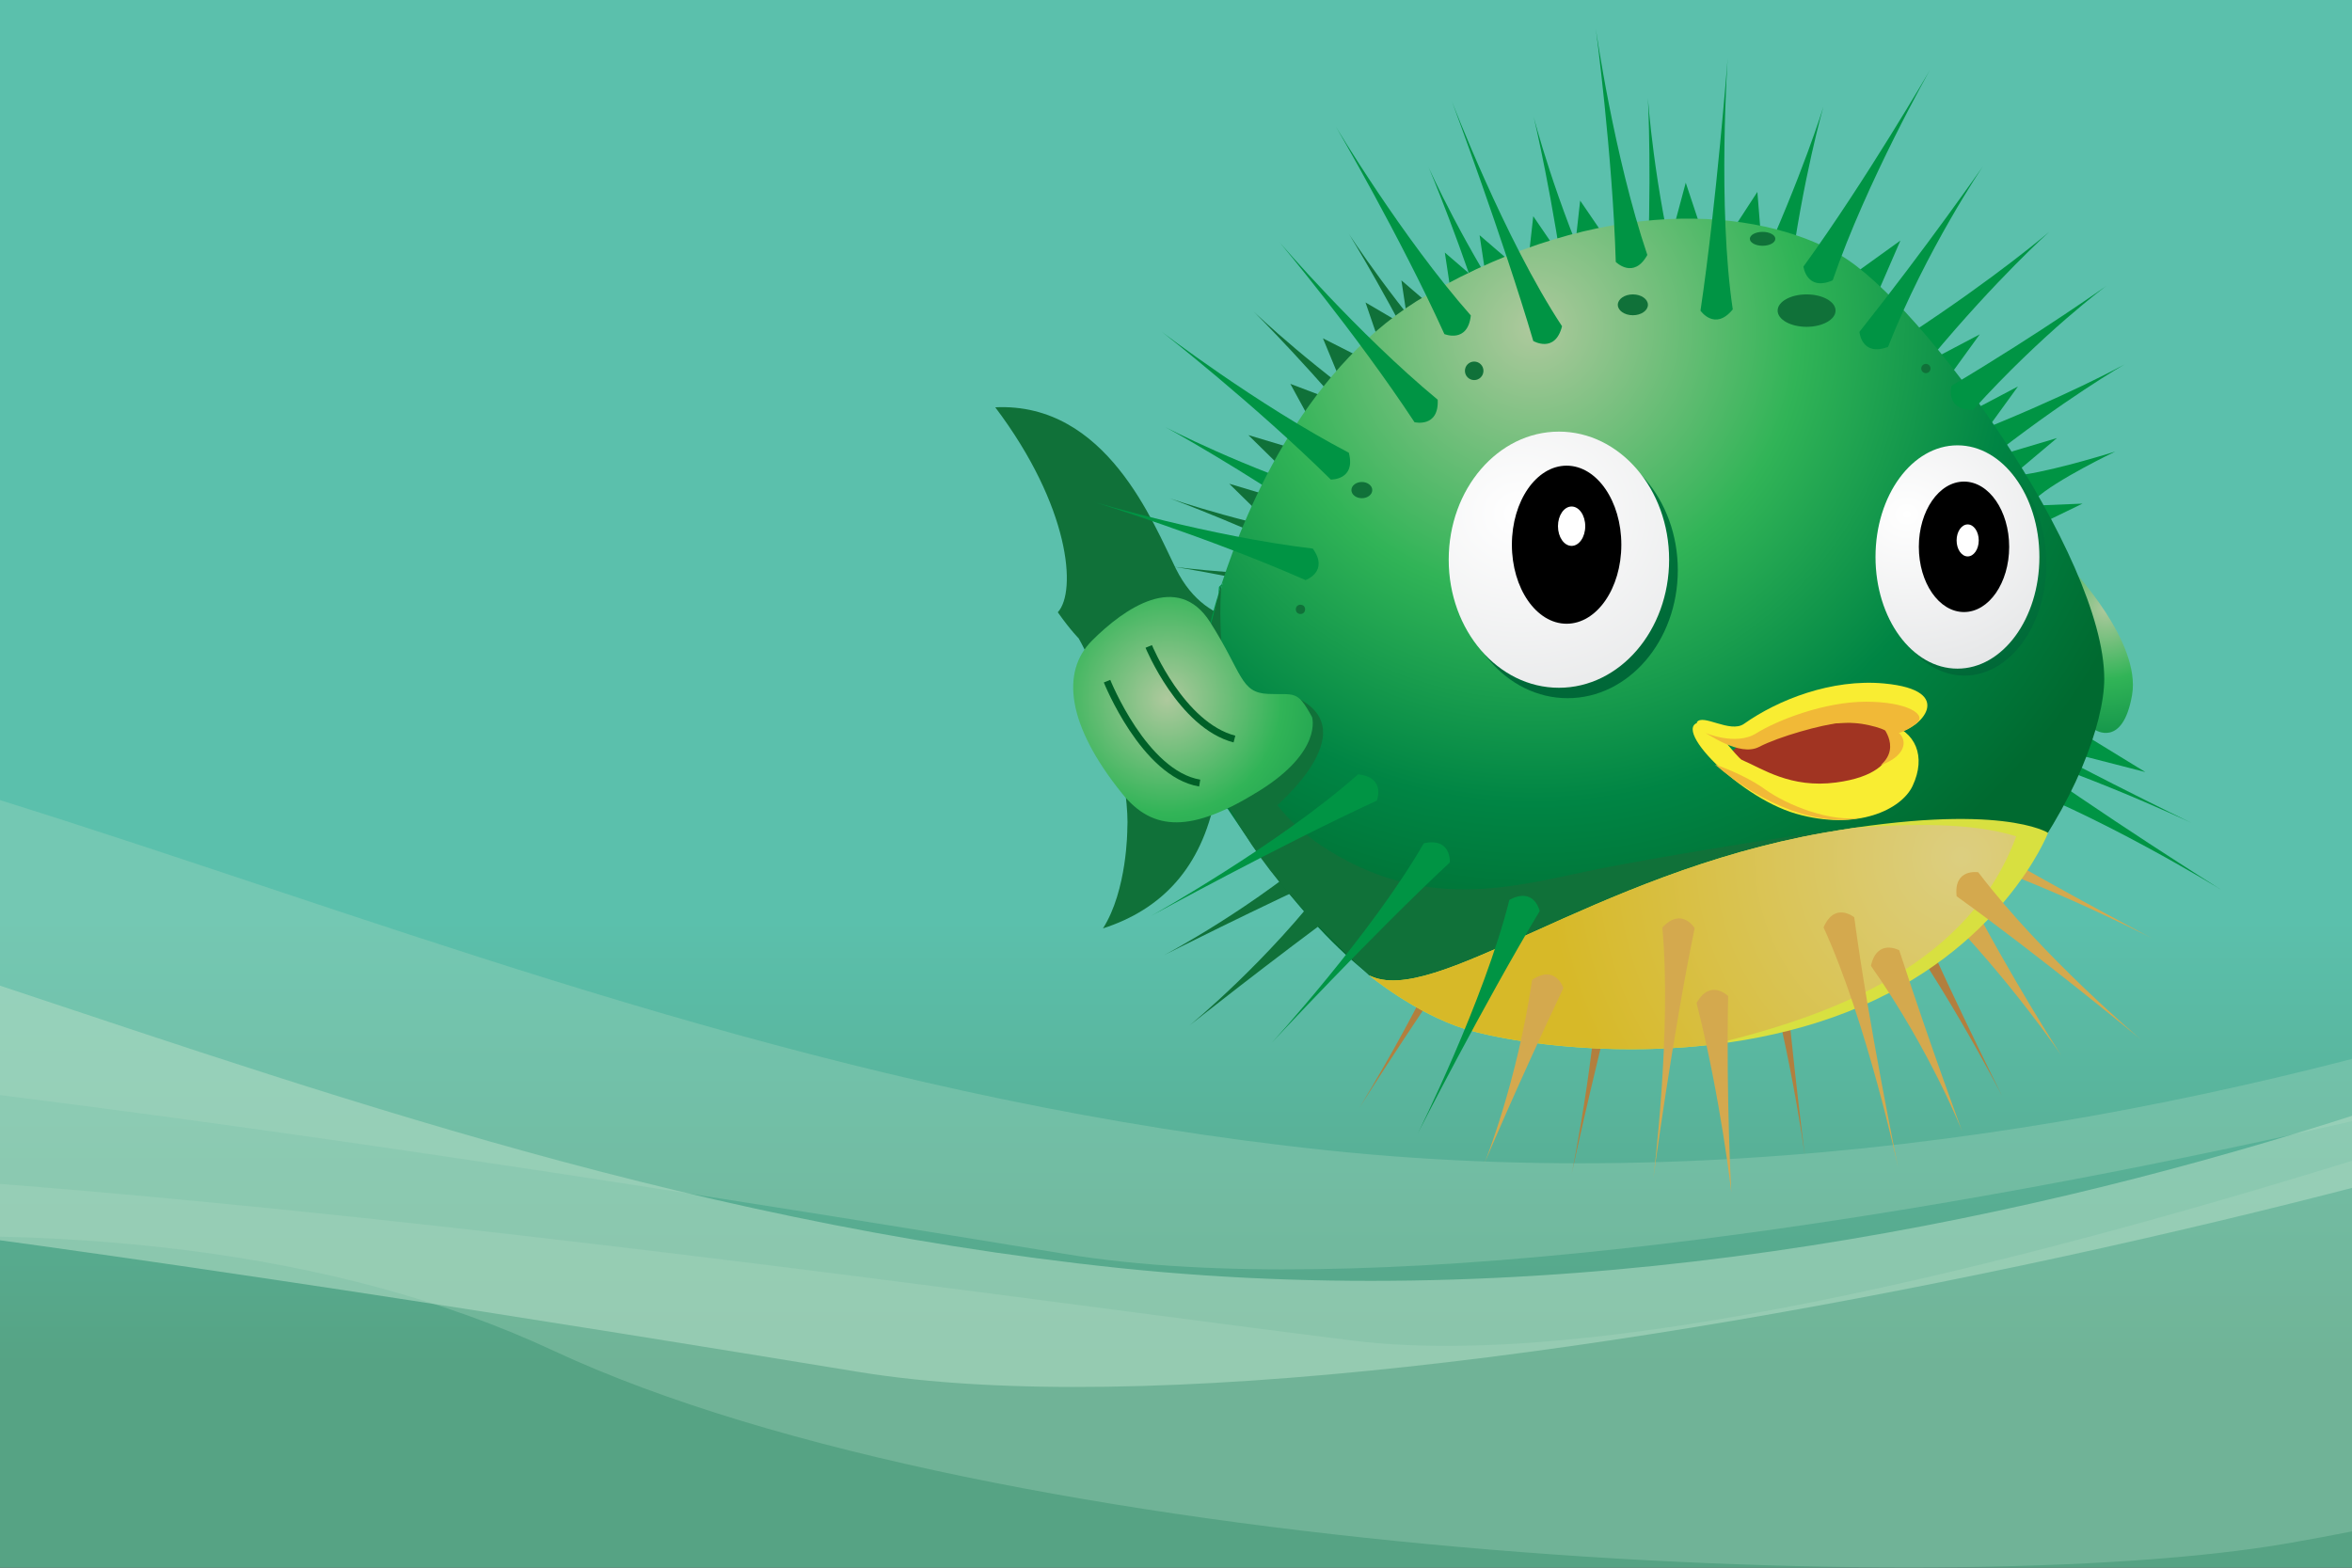 <?xml version="1.0" encoding="utf-8"?>
<!-- Generator: Adobe Illustrator 16.0.0, SVG Export Plug-In . SVG Version: 6.00 Build 0)  -->
<!DOCTYPE svg PUBLIC "-//W3C//DTD SVG 1.1//EN" "http://www.w3.org/Graphics/SVG/1.1/DTD/svg11.dtd">
<svg version="1.1" id="Layer_1" xmlns="http://www.w3.org/2000/svg" xmlns:xlink="http://www.w3.org/1999/xlink" x="0px" y="0px"
	 width="1440px" height="960px" viewBox="0 0 1440 960" enable-background="new 0 0 1440 960" xml:space="preserve">
<rect x="0" y="0" width="1440" height="960" fill="#333333" stroke="none"/>
<linearGradient id="SVGID_1_" gradientUnits="userSpaceOnUse" x1="731.201" y1="394.137" x2="731.201" y2="667.252" gradientTransform="matrix(1 0 0 1 0 169)">
	<stop  offset="0" style="stop-color:#5BC0AC"/>
	<stop  offset="1" style="stop-color:#56A384"/>
</linearGradient>
<rect x="-50.906" y="-58.264" fill="url(#SVGID_1_)" width="1564.212" height="1047.264"/>
<g id="SEA">
	<path opacity="0.3" fill="#AEDBC3" enable-background="new    " d="M-568.998,647.051
		c154.312-51.438,871.414,63.539,1222.397,121.029c350.982,57.486,1199.706-169.443,1240.549-226.93
		c40.841-57.489-12.105-57.489-12.105-57.489S1364.443,762.025,813.762,704.54C263.08,647.051-130.271,356.581-559.921,414.07
		C-989.574,471.556-568.998,647.051-568.998,647.051z"/>
	<path opacity="0.6" fill="#AEDBC3" enable-background="new    " d="M-696.998,719.051
		c154.312-51.438,871.414,63.539,1222.397,121.029c350.982,57.486,1199.706-169.443,1240.549-226.93
		c40.841-57.489-12.105-57.489-12.105-57.489S1236.443,834.025,685.762,776.54C135.08,719.051-258.271,428.581-687.921,486.07
		C-1117.574,543.557-696.998,719.051-696.998,719.051z"/>
	<path opacity="0.3" fill="#AEDBC3" enable-background="new    " d="M-544.792,848.238
		c205.75-78.672,611.197-148.266,883.513-21.183c272.316,127.08,853.256,154.312,1062.032,118.003
		c208.775-36.309,441.758-118.003,441.758-118.003V569.868c0,0-720.128,287.448-1013.622,251.139
		C535.396,784.698-336.019,654.582-493.355,742.335C-650.692,830.085-544.792,848.238-544.792,848.238z"/>
</g>
<g id="PABLO">
	<path fill="#D4A94E" d="M1186.647,555.024c44.671,45.629,75.275,91.115,75.275,91.115s-29.583-45.206-59.711-103.334
		C1202.212,542.808,1187.648,537.623,1186.647,555.024z"/>
	<path fill="#D4A94E" d="M1174.765,516.632c61.751,16.246,142.521,57.812,142.521,57.812s-79.74-41.852-135.427-76.285
		C1181.861,498.159,1166.699,501.184,1174.765,516.632z"/>
	<path fill="#B27F3E" d="M1143.739,541.071c40.677,49.22,82.035,130.101,82.035,130.101s-40.355-80.506-65.498-140.962
		C1160.276,530.21,1146.198,523.82,1143.739,541.071z"/>
	<g>
		<path fill="#B27F3E" d="M1070.471,557.584c22.157,59.89,34.521,149.885,34.521,149.885s-11.539-89.322-15.329-154.688
			C1089.662,552.78,1078.482,542.11,1070.471,557.584z"/>
		<path fill="#B27F3E" d="M979.76,565.826c0.903,63.854-17.475,152.82-17.475,152.82s18.929-88.054,37.157-150.941
			C999.444,567.705,992.47,553.91,979.76,565.826z"/>
		<path fill="#B27F3E" d="M901.368,541.188c-21.22,60.23-69.21,137.355-69.21,137.355s48.194-76.088,87.039-128.789
			C919.197,549.755,917.416,534.399,901.368,541.188z"/>
		<path fill="#009444" d="M1222.343,476.288C1282.658,497.245,1360,544.912,1360,544.912s-76.293-47.867-129.161-86.49
			C1230.839,458.422,1215.49,460.266,1222.343,476.288z"/>
		<path fill="#009444" d="M1197.513,450.784c62.241,14.261,144.321,53.19,144.321,53.19s-81.062-39.247-137.827-71.879
			C1204.007,432.098,1188.954,435.612,1197.513,450.784z"/>
		<polyline fill="#107139" points="789.105,273.882 764.287,266.435 784.851,286.645 		"/>
		<polyline fill="#107139" points="777.404,303.664 752.588,296.219 773.15,316.428 		"/>
		<path fill="#107139" d="M815.97,513.558c-47.788,42.354-103.258,71.332-103.258,71.332s55.133-27.963,114.686-55.179
			C827.397,529.711,833.294,515.42,815.97,513.558z"/>
		<path fill="#009444" d="M1095.479,171.594c8.435-63.297,20.882-106.192,20.882-106.192s-12.856,41.911-40.095,101.452
			C1076.267,166.854,1081.162,181.518,1095.479,171.594z"/>
		<path fill="#009444" d="M1027.649,174.679c-15.298-61.996-18.718-114.596-18.718-114.596s2.676,51.833-0.896,117.209
			C1008.035,177.292,1017.952,189.153,1027.649,174.679z"/>
		<path fill="#009444" d="M978.334,180.648c-26.395-58.145-39.382-109.23-39.382-109.23s12.12,50.466,20.575,115.392
			C959.529,186.81,971.45,196.655,978.334,180.648z"/>
		<path fill="#009444" d="M931.766,203.599c-35.741-52.914-57.089-101.108-57.089-101.108s20.389,47.73,39.575,110.328
			C914.252,212.818,927.652,220.531,931.766,203.599z"/>
		<path fill="#107139" d="M897.508,234.476c-43.315-46.917-71.69-91.337-71.69-91.337s27.357,44.106,55.771,103.093
			C881.586,246.229,895.995,251.833,897.508,234.476z"/>
		<path fill="#107139" d="M858.5,262.889c-53.046-35.542-90.984-72.135-90.984-72.135s36.877,36.525,78.242,87.272
			C845.758,278.027,861.073,280.122,858.5,262.889z"/>
		<path fill="#009444" d="M820.907,305.391c-60.853-19.336-107.492-43.896-107.492-43.896s45.597,24.793,99.479,61.992
			C812.893,323.484,828.182,321.225,820.907,305.391z"/>
		<path fill="#107139" d="M828.818,332.727c-63.041-10.176-112.782-27.611-112.782-27.611s48.746,17.814,107.516,46.686
			C823.55,351.799,838.343,347.314,828.818,332.727z"/>
		<path fill="#107139" d="M834.36,351.903c-63.807,2.422-116.006-4.896-116.006-4.896s51.297,7.886,114.593,24.634
			C832.947,371.643,846.569,364.338,834.36,351.903z"/>
		<path fill="#009444" d="M1182.064,219.316c40.836-49.093,72.574-77.333,72.574-77.333s-31.562,27.188-86.314,63.088
			C1168.324,205.074,1164.659,220.098,1182.064,219.316z"/>
		<path fill="#009444" d="M1213.857,283.9c50.057-39.648,86.923-60.758,86.923-60.758s-36.477,20.119-97.439,43.993
			C1203.339,267.138,1196.666,281.086,1213.857,283.9z"/>
		<path fill="#107139" d="M778.116,379.716c0,0-37.762,9.573-58.148-31.378c-13.819-27.762-42.546-102.112-110.622-98.921
			c45.735,60.629,49.993,112.748,38.292,125.513c3.957,5.651,7.308,9.797,9.585,12.448c2.013,2.338,3.18,3.507,3.18,3.507
			c20.919,37.229,31.199,95.731,29.783,117.006c0,0,0,37.229-14.892,60.631c36.163-11.701,60.274-37.229,68.784-80.31
			c8.511-43.08,31.378-43.08,31.378-43.08S774.026,422.304,778.116,379.716z"/>
		<polyline fill="#009444" points="1276.267,463.216 1313.494,472.789 1280.521,452.578 		"/>
		<path fill="#009444" d="M1239.839,290.517c21.938-3.473,55.208-14.002,55.208-14.002s-36.729,17.576-48.627,28.848"/>
		<polyline fill="#009444" points="1194.363,229.207 1212.093,204.742 1185.854,218.569 		"/>
		<polyline fill="#009444" points="1217.764,261.117 1235.494,236.652 1209.255,250.479 		"/>
		<polyline fill="#009444" points="1149.689,179.214 1163.516,147.305 1136.925,166.45 		"/>
		<polyline fill="#009444" points="1061.403,139.858 1075.943,117.521 1078.069,144.113 		"/>
		<polyline fill="#009444" points="1024.842,138.902 1032.093,111.879 1040.934,138.533 		"/>
		<polyline fill="#009444" points="964.611,148.368 967.448,122.84 982.692,145.177 		"/>
		<polyline fill="#009444" points="935.893,157.941 938.729,132.413 953.974,154.75 		"/>
		<polyline fill="#107139" points="802.306,257.612 790.003,235.066 815.299,244.637 		"/>
		<polyline fill="#107139" points="819.769,230.918 809.964,207.182 834.084,219.416 		"/>
		<polyline fill="#107139" points="844.341,209.507 836.019,185.209 859.337,198.907 		"/>
		<polyline fill="#107139" points="861.843,197.068 857.998,171.675 878.49,189.32 		"/>
		<polyline fill="#009444" points="888.434,180.05 884.591,154.657 905.082,172.302 		"/>
		<polyline fill="#009444" points="909.709,169.413 905.863,144.02 926.355,161.666 		"/>
		<polyline fill="#009444" points="1247.077,321.951 1275.023,308.391 1246.017,309.594 		"/>
		<polyline fill="#009444" points="1235.602,288.265 1259.358,268.25 1231.538,276.548 		"/>
		
			<radialGradient id="SVGID_2_" cx="1289.028" cy="203.804" r="106.222" gradientTransform="matrix(1 0 0 1 0 169)" gradientUnits="userSpaceOnUse">
			<stop  offset="8.370500e-04" style="stop-color:#AEC99D"/>
			<stop  offset="0.406" style="stop-color:#31B457"/>
			<stop  offset="0.97" style="stop-color:#008042"/>
		</radialGradient>
		<path fill="url(#SVGID_2_)" d="M1282.647,446.906c0,0,17.016,11.349,22.691-21.274c5.675-32.619-36.872-77.294-36.872-77.294
			S1246.837,424.216,1282.647,446.906z"/>
		<path fill="#009444" d="M737.696,395.139l7.802-27.185c0.121-1.28,0.244-2.556,0.37-3.831
			C740.08,382.97,737.696,395.139,737.696,395.139z"/>
		<path fill="#009444" d="M747.842,357.87c-0.381,0.423-0.883,0.934-1.499,1.475c-0.162,1.591-0.316,3.185-0.476,4.778
			C746.488,362.116,747.148,360.021,747.842,357.87z"/>
		<path fill="#009444" d="M745.498,367.954l3.188-11.107c0,0-0.295,0.415-0.845,1.023c-0.692,2.151-1.354,4.246-1.975,6.253
			C745.742,365.398,745.619,366.674,745.498,367.954z"/>
		
			<radialGradient id="SVGID_3_" cx="938.731" cy="31.489" r="401.771" gradientTransform="matrix(1 0 0 1 0 169)" gradientUnits="userSpaceOnUse">
			<stop  offset="8.370500e-04" style="stop-color:#AEC99D"/>
			<stop  offset="0.406" style="stop-color:#31B457"/>
			<stop  offset="0.726" style="stop-color:#008544"/>
			<stop  offset="1" style="stop-color:#006A30"/>
		</radialGradient>
		<path fill="url(#SVGID_3_)" d="M1126.642,156.169c-51.058-29.783-146.075-36.873-252.443,24.109
			c-73.271,42.007-110.361,128.085-126.355,177.592c0.549-0.608,0.845-1.023,0.845-1.023l-3.188,11.107
			c-4.088,42.587-6.88,86.138-0.926,127.172h6.951c96.441,146.071,159.551,153.168,311.298,138.983
			c151.752-14.179,225.499-164.495,225.499-218.403C1288.32,340.539,1177.698,185.951,1126.642,156.169z"/>
		<path fill="#107139" d="M747.842,357.87c0,0-11.741,111.196,60.588,159.594c63.214,42.298,119.663,24.995,166.464,15.423
			c46.802-9.572,145.19-24.996,172.848-27.656c-75.521,14.359-114.345,25.529-152.104,43.08
			c-37.761,17.553-116.473,74.987-157.423,48.929c-48.931-45.205-80.841-84.028-96.264-127.642
			C726.527,425.986,747.842,357.87,747.842,357.87z"/>
		<path fill="#107139" d="M775.64,498.666c0,0,60.979-48.222,20.562-70.199c-19.855,21.271-41.837,42.543-41.837,42.543
			L775.64,498.666z"/>
		<path fill="#A13422" d="M1165.291,463.216c0,0-3.188-14.894-9.571-20.212c-36.164-8.508-75.521,3.191-85.095,9.574
			c-9.571,6.384-16.663,10.638-8.511,18.083c8.157,7.445,40.42,21.272,68.076,17.019
			C1157.845,483.426,1165.291,463.216,1165.291,463.216z"/>
		<path fill="#F9ED32" d="M1038.875,442.311c7.392,29.562,55.146,1.759,87.768,0.343c32.62-1.417,22.693,7.086,35.459,5.671
			c12.764-1.416,36.875-25.527-8.51-29.783c-32.199-3.02-65.112,10.026-85.822,24.698
			C1059.288,449.245,1042.378,436.747,1038.875,442.311z"/>
		<path fill="#F9ED32" d="M1155.718,443.004c0,0,16.308,29.785-31.559,36.167c-27.986,3.729-45.322-8.6-57.681-13.817
			c-2.604-1.102-19.229-22.789-21.445-23.043c-28.008-3.188,17.436,45.369,54.662,56.009c37.229,10.637,64.455-2.554,71.268-17.021
			C1179.471,463.216,1172.916,447.791,1155.718,443.004z"/>
		
			<radialGradient id="SVGID_4_" cx="935.726" cy="106.106" r="114.96" gradientTransform="matrix(1 0 0 0.872 0 228.462)" gradientUnits="userSpaceOnUse">
			<stop  offset="0" style="stop-color:#009444"/>
			<stop  offset="1" style="stop-color:#006838"/>
		</radialGradient>
		<ellipse fill="url(#SVGID_4_)" cx="959.754" cy="349.119" rx="67.473" ry="78.429"/>
		
			<radialGradient id="SVGID_5_" cx="930.408" cy="98.784" r="153.658" gradientTransform="matrix(1 0 0 0.872 0 228.462)" gradientUnits="userSpaceOnUse">
			<stop  offset="0" style="stop-color:#FFFFFF"/>
			<stop  offset="1" style="stop-color:#E6E7E8"/>
		</radialGradient>
		<ellipse fill="url(#SVGID_5_)" cx="954.436" cy="342.737" rx="67.472" ry="78.429"/>
		
			<radialGradient id="SVGID_6_" cx="1171.747" cy="104.065" r="114.33" gradientTransform="matrix(1 0 0 0.872 0 228.462)" gradientUnits="userSpaceOnUse">
			<stop  offset="0" style="stop-color:#009444"/>
			<stop  offset="1" style="stop-color:#006838"/>
		</radialGradient>
		<path fill="url(#SVGID_6_)" d="M1252.865,345.329c0,37.761-22.465,68.378-50.172,68.378c-27.709,0-50.17-30.617-50.17-68.378
			s22.461-68.374,50.17-68.374C1230.4,276.955,1252.865,307.568,1252.865,345.329z"/>
		
			<radialGradient id="SVGID_7_" cx="1167.492" cy="99.187" r="114.33" gradientTransform="matrix(1 0 0 0.872 0 228.462)" gradientUnits="userSpaceOnUse">
			<stop  offset="0" style="stop-color:#FFFFFF"/>
			<stop  offset="1" style="stop-color:#E6E7E8"/>
		</radialGradient>
		<path fill="url(#SVGID_7_)" d="M1248.61,341.075c0,37.76-22.466,68.378-50.171,68.378c-27.71,0-50.171-30.618-50.171-68.378
			c0-37.763,22.461-68.374,50.171-68.374C1226.145,272.701,1248.61,303.312,1248.61,341.075z"/>
		<path fill="#D8E040" d="M838.212,597.237c39.355,20.211,137.107-62.331,278.147-87.221c108.495-19.146,137.566,0,137.566,0
			s-28.01,72.329-122.675,109.56c-94.666,37.228-203.16,20.209-234.008,10.636C866.4,620.64,838.212,597.237,838.212,597.237z"/>
		<path fill="#009444" d="M871.717,516.4c-31.909,55.311-93.248,122.318-93.248,122.318s61.339-65.945,109.206-110.62
			C887.675,528.1,888.735,512.677,871.717,516.4z"/>
		<path fill="#009444" d="M831.444,474.177c-47.67,42.488-126.952,86.85-126.952,86.85s78.949-43.348,138.424-70.728
			C842.916,490.299,848.771,475.988,831.444,474.177z"/>
		<path fill="#107139" d="M814.858,537.375c-38.26,51.131-86.737,90.71-86.737,90.71s48.354-38.525,101.188-77.19
			C829.309,550.895,832.2,535.703,814.858,537.375z"/>
		<path fill="#009444" d="M956.35,199.785c-35.157-53.306-67.595-138.163-67.595-138.163s31.483,84.381,49.985,147.187
			C938.742,208.809,952.055,216.669,956.35,199.785z"/>
		<path fill="#009444" d="M1008.573,156.13c-20.466-60.488-31.552-138.593-31.552-138.593s10.283,77.403,12.229,142.849
			C989.25,160.386,1000.132,171.368,1008.573,156.13z"/>
		<path fill="#009444" d="M1122.059,171.671c20.729-60.396,59.652-129.015,59.652-129.015s-39.129,67.574-77.558,120.584
			C1104.155,163.24,1106.065,178.583,1122.059,171.671z"/>
		<path fill="#009444" d="M900.5,193.181c-42.238-47.89-82.632-115.657-82.632-115.657s39.382,67.427,66.446,127.048
			C884.315,204.572,898.592,210.499,900.5,193.181z"/>
		<path fill="#009444" d="M880.228,244.772c-49.178-40.734-96.794-96.404-96.794-96.404s46.568,55.494,82.589,110.173
			C866.022,258.541,881.046,262.174,880.228,244.772z"/>
		<path fill="#009444" d="M803.761,335.948c-63.414-7.536-133.612-28.468-133.612-28.468s69.227,21.35,129.15,47.741
			C799.299,355.224,813.89,350.12,803.761,335.948z"/>
		<path fill="#009444" d="M825.815,277.244C769.258,247.6,711.13,203.023,711.13,203.023s57.062,44.622,103.647,90.638
			C814.778,293.661,830.227,294.098,825.815,277.244z"/>
		<path fill="#009444" d="M1060.881,189.461c-9.433-63.158-3.113-153.78-3.113-153.78s-6.979,89.792-16.655,154.549
			C1041.112,190.23,1049.875,202.963,1060.881,189.461z"/>
		<path fill="#009444" d="M1155.955,212.408c23.367-59.428,58.267-110.842,58.267-110.842s-35.058,50.364-75.777,101.639
			C1138.442,203.205,1139.675,218.612,1155.955,212.408z"/>
		<path fill="#009444" d="M1207.959,251.043c42.842-47.357,81.781-76.083,81.781-76.083s-38.721,27.69-94.92,61.292
			C1194.821,236.252,1190.541,251.103,1207.959,251.043z"/>
		<ellipse cx="959.151" cy="333.558" rx="33.505" ry="48.397"/>
		<ellipse fill="#FFFFFF" cx="962.206" cy="322.225" rx="8.347" ry="12.055"/>
		<path d="M1230.104,334.855c0,22.062-12.378,39.943-27.655,39.943c-15.276,0-27.653-17.882-27.653-39.943
			c0-22.061,12.377-39.945,27.653-39.945C1217.727,294.91,1230.104,312.797,1230.104,334.855z"/>
		<path fill="none" stroke="#000000" stroke-width="3.426" stroke-miterlimit="10" d="M748.332,490.872"/>
		
			<radialGradient id="SVGID_8_" cx="714.648" cy="259.115" r="172.881" gradientTransform="matrix(1 0 0 1 0 169)" gradientUnits="userSpaceOnUse">
			<stop  offset="8.370500e-04" style="stop-color:#AEC99D"/>
			<stop  offset="0.406" style="stop-color:#31B457"/>
			<stop  offset="0.97" style="stop-color:#008042"/>
		</radialGradient>
		<path fill="url(#SVGID_8_)" d="M776.342,424.927c-17.062-0.744-15.604-12.764-35.456-43.964
			c-19.86-31.201-52.479-8.51-72.33,11.343c-19.019,19.011-15.468,51.562,18.436,93.604c18.933,23.468,42.547,24.106,83.68-1.42
			c39.469-24.499,32.614-45.384,32.614-45.384C794.069,422.088,792.65,425.636,776.342,424.927z"/>
		<path fill="#FFFFFF" d="M1211.479,330.934c0,5.41-3.034,9.799-6.777,9.799c-3.741,0-6.779-4.389-6.779-9.799
			c0-5.404,3.038-9.792,6.779-9.792C1208.445,321.142,1211.479,325.527,1211.479,330.934z"/>
		<path fill="#F1B937" d="M1043.188,448.469c1.596,0,21.587,15.279,33.819,8.897c12.23-6.382,38.466-13.651,49.635-14.715
			c11.168-1.064,26.06,3.013,29.43,5.671c3.369,2.662,10.283,0,17.197-5.318c6.913-5.318-5.318-13.295-30.847-13.295
			c-25.529,0-54.447,11.396-67.211,19.376C1062.448,457.062,1043.188,448.469,1043.188,448.469z"/>
		<path fill="#F1B937" d="M1150.932,443.004c0,0,13.828,13.83,0.531,25.531c14.892-5.319,17.02-14.895,10.638-20.213
			C1155.718,443.004,1150.932,443.004,1150.932,443.004z"/>
		<path fill="#F1B937" d="M1049.962,468.174c0,0,17.471,5.68,30.768,15.252c13.297,9.573,40.951,20.741,59.564,17.021
			C1115.298,506.827,1079.742,493.702,1049.962,468.174z"/>
		
			<radialGradient id="SVGID_9_" cx="1200.744" cy="355.907" r="252.669" gradientTransform="matrix(1 0 0 1 0 169)" gradientUnits="userSpaceOnUse">
			<stop  offset="0" style="stop-color:#DCCE80"/>
			<stop  offset="1" style="stop-color:#D7B928"/>
		</radialGradient>
		<path fill="url(#SVGID_9_)" d="M1234.429,512.145c-26.943-8.51-64.525-7.803-98.718-5.274c-6.148,0.914-12.594,1.952-19.352,3.149
			c-141.04,24.889-238.792,107.431-278.148,87.22c0,0,28.188,23.4,59.034,32.975c21.942,6.808,83.188,17.367,150.783,9.507
			C1127.352,620.64,1206.064,588.729,1234.429,512.145z"/>
		<path fill="none" stroke="#006028" stroke-width="4.255" stroke-miterlimit="10" d="M677.781,417.123
			c0,0,22.691,56.729,56.729,62.404"/>
		<path fill="none" stroke="#006028" stroke-width="4.255" stroke-miterlimit="10" d="M703.31,395.85
			c0,0,19.856,48.22,52.472,56.729"/>
		<path fill="#009444" d="M924.113,551.044c-15.526,61.935-56.148,143.196-56.148,143.196s40.913-80.241,74.698-136.315
			C942.663,557.925,939.461,542.8,924.113,551.044z"/>
		<path fill="#D4A94E" d="M1017.761,568.013c5.871,63.587-5.534,153.716-5.534,153.716s12.02-89.265,25.314-153.365
			C1037.541,568.361,1029.511,555.148,1017.761,568.013z"/>
		<path fill="#D4A94E" d="M938.022,600.039c-9.266,63.18-29.076,112.075-29.076,112.075s20.206-47.906,48.225-107.081
			C957.169,605.033,952.474,590.309,938.022,600.039z"/>
		<path fill="#D4A94E" d="M1038.714,614.232c14.892,58.524,21.272,115.965,21.272,115.965s-3.189-56.375-1.954-120.222
			C1058.034,609.979,1047.153,598.991,1038.714,614.232z"/>
		<path fill="#D4A94E" d="M1145.459,591.438c36.685,52.271,55.884,101.405,55.884,101.405s-18.234-48.687-38.545-110.93
			C1162.798,581.914,1149.27,574.438,1145.459,591.438z"/>
		<path fill="#D4A94E" d="M1116.471,567.938c26.564,58.062,45.611,146.888,45.611,146.888s-18.179-88.21-26.832-153.111
			C1135.25,561.713,1123.301,551.907,1116.471,567.938z"/>
	</g>
	<path fill="#107139" d="M1123.808,190.207c0,5.484-7.938,9.927-17.729,9.927c-9.79,0-17.725-4.443-17.725-9.927
		s7.935-9.927,17.725-9.927C1115.872,180.279,1123.808,184.723,1123.808,190.207z"/>
	<ellipse fill="#107139" cx="1079.134" cy="146.243" rx="7.799" ry="4.255"/>
	<path fill="#107139" d="M1008.932,186.662c0,3.526-4.125,6.382-9.221,6.382c-5.091,0-9.217-2.856-9.217-6.382
		c0-3.526,4.126-6.383,9.217-6.383C1004.807,180.279,1008.932,183.136,1008.932,186.662z"/>
	<circle fill="#107139" cx="902.564" cy="227.082" r="5.671"/>
	<circle fill="#107139" cx="796.197" cy="373.157" r="2.838"/>
	<path fill="#107139" d="M1181.957,225.665c0,1.566-1.271,2.836-2.838,2.836c-1.566,0-2.839-1.27-2.839-2.836
		c0-1.569,1.271-2.839,2.839-2.839C1180.685,222.826,1181.957,224.096,1181.957,225.665z"/>
	<path fill="#107139" d="M840.161,300.122c0,2.739-2.856,4.962-6.382,4.962c-3.522,0-6.382-2.223-6.382-4.962
		c0-2.743,2.858-4.966,6.382-4.966C837.304,295.156,840.161,297.379,840.161,300.122z"/>
	<path fill="#D4A94E" d="M1197.944,548.846c51.847,37.278,112.841,87.726,112.841,87.726s-59.936-50.338-99.604-102.42
		C1211.182,534.149,1195.946,531.541,1197.944,548.846z"/>
</g>
</svg>
